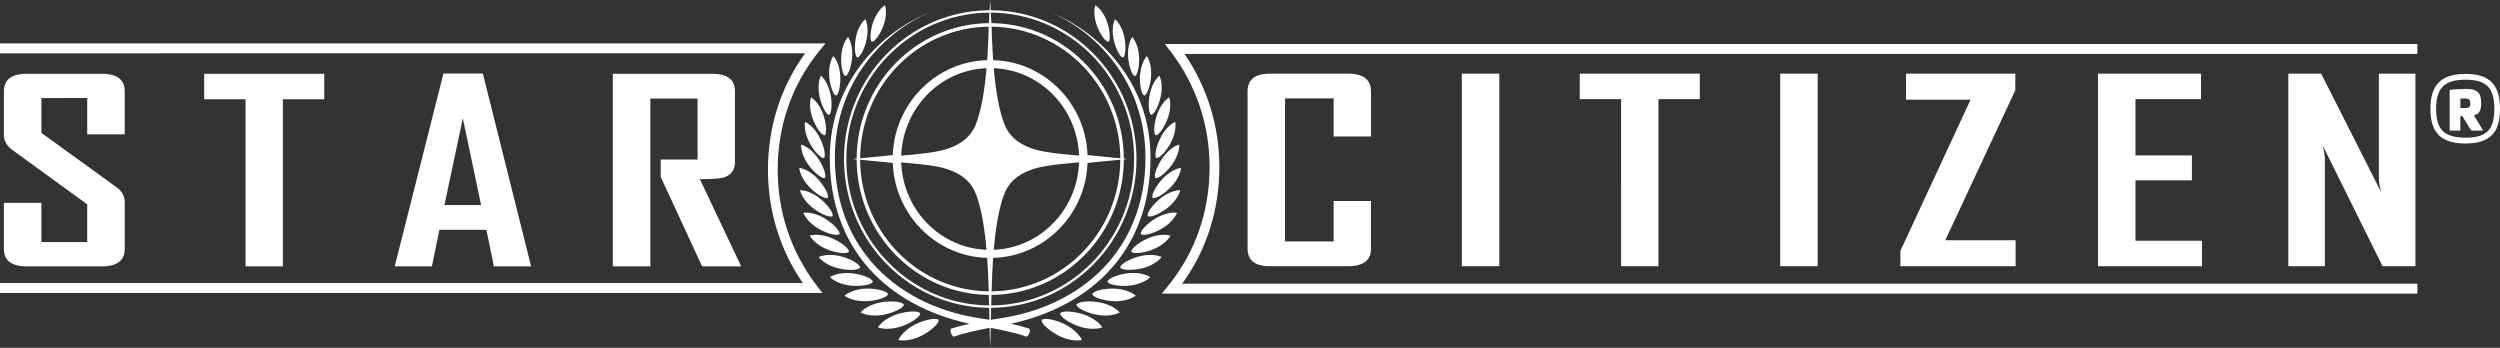 <svg xmlns="http://www.w3.org/2000/svg" width="575" height="80" fill="#fff" viewBox="0 0 575 80">
  <rect x="0" y="0" width="575" height="80" fill="#333333" stroke="none"/>
  <path d="M555.995 67.522H267.224l1.514-1.864c6.196-7.638 9.47-17.054 9.47-27.23 0-9.68-3.068-18.831-8.874-26.47l-1.398-1.836h288.059V12.4H272.43c5.25 7.651 8.018 16.602 8.018 26.027 0 9.898-2.948 19.122-8.547 26.815H556v2.279m-366.86-.136H0v-2.279h184.646c-5.254-7.651-8.018-16.602-8.018-26.027 0-9.898 2.947-19.122 8.552-26.82H0V9.981h189.852l-1.514 1.864c-6.196 7.638-9.47 17.053-9.47 27.23 0 9.68 3.068 18.83 8.878 26.469l1.394 1.841Z"/>
  <path d="M315.327 57.181c0 2.698-1.756 4.047-5.273 4.047h-17.986c-3.418 0-5.124-1.349-5.124-4.047V21.023c0-2.716 1.706-4.074 5.124-4.074h17.986c3.512 0 5.273 1.358 5.273 4.074v10.359h-8.588v-8.746h-11.172v32.905h11.168v-9.306h8.587V57.18m29.521-40.231h-8.623v44.28h8.623v-44.28Zm46.109 5.856h-9.51v38.423h-8.588V22.805h-9.51V16.95h27.608v5.856Zm27.12-5.856h-8.624v44.28h8.624v-44.28Zm45.522 44.279h-26.502v-3.536l16.145-34.773h-14.855v-5.97h25.136v3.819l-16.105 34.49h16.181v5.97Zm42.861 0h-23.921v-44.28h23.702v5.857h-15.079v12.93h12.978v5.742h-12.978v13.895h15.298v5.856Zm49.093 0h-7.558L534.171 33.36c.367 1.358.551 2.424.551 3.2v24.673h-8.404V16.949h7.557l13.82 27.303c-.368-1.358-.551-2.425-.551-3.2V16.945h8.404v44.284Zm-526.86-4.019c0 2.698-1.747 4.047-5.233 4.047H6.092c-3.462 0-5.196-1.35-5.196-4.047V46.654h8.623v9.028h10.54v-8.686L2.778 34.436C1.523 33.51.896 32.33.896 30.893V21.05c0-2.717 1.734-4.075 5.196-4.075h17.359c3.49 0 5.232 1.34 5.232 4.02v9.903h-8.619v-8.35H9.52v8.008l17.287 12.506c1.255.906 1.882 2.1 1.882 3.59V57.21Zm45.885-34.377h-9.51v38.424h-8.588V22.832h-9.51v-5.856h27.608v5.856Zm47.582 38.424h-8.551l-1.734-8.404h-10.8l-1.734 8.404H90.82v-.114l11.168-44.225h9.067l11.1 44.339Zm-11.499-14.092-4.202-19.975-4.237 19.975h8.439Zm59.817 14.092h-8.995l-9.511-20.572V36.69h8.476V22.664h-10.868v38.592h-8.623v-44.28h22.891c3.463 0 5.196 1.358 5.196 4.075v16.1c0 1.87-.824 3.077-2.468 3.624-.887.282-2.755.424-5.604.424l9.506 20.057Zm23.961-43.751c.744-.228 1.434-2.548 1.564-4.412.125-1.86-.255-3.54-.945-4.589-.825.939-1.434 2.552-1.559 4.412-.126 1.864.237 4.256.94 4.589Zm2.738-4.27c.766-.123 1.769-2.325 2.15-4.148.381-1.823.233-3.54-.305-4.68-.945.816-1.769 2.324-2.15 4.147-.376 1.828-.345 4.252.305 4.68Zm-4.879 8.741c.712-.338 1.08-2.753.954-4.635-.125-1.878-.739-3.51-1.572-4.462-.694 1.057-1.08 2.757-.954 4.64.13 1.882.829 4.22 1.572 4.457Zm10.908-16.133c.623-1.737.708-3.441.336-4.63-1.035.665-2.047 2.027-2.67 3.768-.622 1.737-.918 4.111-.336 4.626.766-.01 2.047-2.024 2.67-3.764Zm63.772 25.73c-.896 1.714-1.545 4.152-1.012 4.772.797.1 2.419-1.81 3.319-3.527.896-1.714 1.232-3.482 1.013-4.772-1.174.538-2.424 1.81-3.32 3.527Zm-2.195-5.158c.784-.124 1.806-2.366 2.191-4.23.39-1.864.237-3.614-.314-4.771-.963.83-1.805 2.365-2.19 4.229-.39 1.864-.35 4.334.313 4.771Zm1.022 4.707c.802-.013 2.132-2.114 2.777-3.92.645-1.808.739-3.586.345-4.816-1.08.692-2.132 2.11-2.777 3.92-.641 1.804-.95 4.288-.345 4.816Zm1.612 5.187c-1.133 1.586-2.119 3.933-1.671 4.63.789.214 2.675-1.463 3.808-3.05 1.133-1.59 1.711-3.308 1.671-4.63-1.254.37-2.674 1.464-3.808 3.05Zm-2.32 9.196c.757.328 2.88-1.08 4.233-2.506 1.349-1.427 2.168-3.058 2.312-4.389-1.299.196-2.881 1.08-4.234 2.507-1.352 1.426-2.661 3.627-2.311 4.388Zm-4.059-28c.704-.333 1.071-2.725.937-4.59-.126-1.859-.74-3.472-1.564-4.41-.685 1.047-1.066 2.729-.936 4.588.13 1.864.82 4.184 1.563 4.412Zm-6.096-7.894c.582-.51.286-2.893-.336-4.63-.623-1.736-1.631-3.103-2.67-3.764-.372 1.19-.283 2.894.336 4.63.622 1.732 1.904 3.746 2.67 3.764Zm3.359 3.624c.65-.429.686-2.849.305-4.68-.381-1.824-1.205-3.332-2.15-4.148-.538 1.14-.69 2.853-.305 4.68.381 1.823 1.384 4.02 2.15 4.148Zm4.874 8.741c.748-.233 1.447-2.575 1.572-4.453.126-1.878-.259-3.582-.954-4.64-.828.949-1.447 2.58-1.572 4.462-.13 1.873.242 4.289.954 4.63Zm-76.248 25.826c1.55 1.23 3.866 2.343 4.574 1.905.251-.811-1.371-2.83-2.916-4.06-1.55-1.236-3.253-1.9-4.574-1.9.327 1.303 1.366 2.82 2.916 4.055Zm62.2 24.482c-2.007-.66-4.739-.916-5.304-.205.045.907 2.401 2.338 4.408 2.999 2.007.665 3.965.702 5.304.21-.797-1.199-2.397-2.338-4.408-3.004Zm3.682-2.752c-2.06-.37-4.771-.233-5.223.542.166.884 2.67 1.955 4.726 2.32 2.056.373 3.978.136 5.223-.543-.945-1.057-2.67-1.95-4.726-2.32Zm-3.96 8.663c-.636-1.312-2.078-2.684-3.991-3.632-1.922-.948-4.614-1.59-5.277-.966-.081.916 2.083 2.684 3.996 3.637 1.912.952 3.861 1.258 5.272.961Zm-32.957-4.598c-.658-.629-3.35.014-5.272.966-1.917.948-3.355 2.324-3.991 3.637 1.406.296 3.355-.014 5.272-.966 1.917-.957 4.072-2.721 3.991-3.637Zm40.29-4.33c2.066.073 3.916-.432 5.049-1.262-1.075-.911-2.885-1.54-4.95-1.618-2.065-.073-4.708.438-5.049 1.258.283.848 2.885 1.545 4.95 1.622Zm7.79-19.564c.713.437 3.024-.666 4.574-1.905 1.555-1.226 2.594-2.744 2.925-4.056-1.33.004-3.023.665-4.578 1.905-1.55 1.23-3.162 3.244-2.921 4.056Zm1.895.483c-1.72 1.007-3.61 2.798-3.48 3.646.649.537 3.118-.237 4.838-1.25 1.724-1.015 2.979-2.373 3.485-3.645-1.335-.182-3.122.242-4.843 1.249Zm-6.374 12.66c-2.038.219-4.556 1.094-4.78 1.946.394.788 3.037 1.112 5.071.893 2.038-.218 3.776-.975 4.78-1.95-1.174-.739-3.033-1.103-5.071-.889Zm2.576-3.892c-1.971.497-4.314 1.71-4.422 2.58.493.715 3.127.656 5.094.16 1.971-.502 3.579-1.482 4.421-2.576-1.254-.57-3.127-.66-5.093-.164Zm2.141-4.202c-1.864.766-4 2.283-3.982 3.145.577.633 3.153.21 5.012-.556 1.864-.766 3.306-1.955 3.983-3.14-1.304-.379-3.154-.214-5.013.551Zm-74.479-13.818c.448-.697-.537-3.04-1.671-4.63-1.133-1.586-2.557-2.68-3.807-3.049-.041 1.322.542 3.04 1.671 4.63 1.137 1.59 3.023 3.264 3.807 3.05Zm.65 4.571c.345-.76-.963-2.962-2.312-4.388-1.352-1.427-2.934-2.311-4.233-2.507.144 1.33.959 2.962 2.316 4.389 1.353 1.426 3.467 2.834 4.229 2.506Zm.313-19.09c.663-.438.704-2.908.314-4.772-.39-1.864-1.227-3.4-2.195-4.23-.546 1.158-.699 2.908-.309 4.772.39 1.864 1.411 4.106 2.19 4.23Zm-1.021 4.707c.605-.533.3-3.012-.345-4.817-.645-1.81-1.698-3.227-2.777-3.92-.39 1.236-.305 3.009.349 4.818.641 1.81 1.971 3.906 2.773 3.92Zm-.161 5.218c.533-.62-.117-3.058-1.013-4.771-.895-1.714-2.145-2.985-3.319-3.527-.219 1.294.117 3.057 1.012 4.771.896 1.718 2.518 3.628 3.32 3.527Zm3.584 17.492c.129-.843-1.761-2.63-3.481-3.646-1.725-1.008-3.512-1.431-4.843-1.249.507 1.267 1.761 2.634 3.481 3.646 1.725 1.012 4.184 1.79 4.843 1.249Zm4.735 7.702c-.103-.87-2.455-2.079-4.422-2.58-1.966-.497-3.839-.396-5.093.164.851 1.094 2.455 2.078 4.421 2.575 1.971.501 4.601.556 5.094-.16Zm1.366 4.853c-2.07.073-3.875.707-4.95 1.618 1.133.83 2.979 1.335 5.048 1.262 2.066-.072 4.668-.774 4.95-1.617-.345-.825-2.983-1.336-5.048-1.263Zm8.699 3.683c-.457-.77-3.167-.912-5.223-.543-2.061.374-3.781 1.263-4.73 2.324 1.249.67 3.167.912 5.223.543 2.06-.365 4.56-1.44 4.73-2.325Zm-7.136-5.273c-.224-.857-2.737-1.732-4.78-1.946-2.038-.22-3.892.15-5.07.888.998.976 2.741 1.728 4.779 1.95 2.039.215 4.682-.108 5.071-.892Zm10.89 7.283c-.56-.712-3.292-.456-5.304.204-2.007.666-3.606 1.805-4.408 3.004 1.34.492 3.293.455 5.304-.205 2.007-.666 4.363-2.092 4.408-3.004ZM195.25 57.901c.013-.866-2.124-2.383-3.987-3.144-1.864-.766-3.709-.93-5.013-.552.686 1.19 2.128 2.375 3.987 3.14 1.864.766 4.43 1.185 5.013.556Zm61.317-21.592c-1.917-.206-4.099-.374-6.428-.657-.009-.187-.032-.378-.04-.56-.484-8.076-5.166-15.03-11.84-18.626-.04-.018-.072-.041-.112-.06-.215-.118-.435-.227-.654-.337-.179-.09-.368-.173-.551-.26-.076-.04-.161-.072-.242-.113a21.63 21.63 0 0 0-8.265-1.846c-.161-1.869-.278-4.735-.372-7.775h-.013.013c-.009-.26-.287-5.04-.327-6.075-.04 1.035-.318 5.815-.327 6.075h.014-.014c-.094 3.044-.21 5.906-.372 7.775-2.925.068-5.716.72-8.265 1.846-.08.04-.165.072-.242.114a9.935 9.935 0 0 0-.551.26c-.219.109-.439.218-.654.337-.04.018-.071.04-.112.059-6.674 3.595-11.355 10.55-11.839 18.626-.009.182-.032.373-.041.56-2.329.283-4.511.451-6.428.657-.34.018-2.598.21-2.607.264.009.05 2.267.246 2.607.264 1.917.205 4.099.374 6.428.656.009.187.032.379.041.561.484 8.076 5.165 15.03 11.839 18.626.041.018.072.041.112.06.215.118.435.227.654.337.18.09.368.173.551.26.077.04.162.072.242.113a21.72 21.72 0 0 0 8.265 1.846c.162 1.868.278 4.735.372 7.775h.014-.014c.009.26.014 1.002.023 1.262.022.816.058 1.65.08 2.466.018.934.045 1.86.063 2.743l.04 1.864c.045 1.928.085 3.56.121 4.594.04-1.034.076-2.666.121-4.594l.04-1.864c.018-.884.045-1.81.063-2.743.018-.816.054-1.65.076-2.466.009-.26.014-1.002.027-1.262h-.013.013c.094-3.045.211-5.907.372-7.775a21.65 21.65 0 0 0 8.265-1.846c.085-.04.166-.073.242-.114.183-.086.372-.168.551-.26.219-.109.439-.218.654-.337.04-.018.072-.04.112-.059 6.674-3.596 11.356-10.55 11.84-18.626.008-.182.031-.374.04-.56 2.329-.283 4.511-.452 6.428-.657.341-.018 2.598-.21 2.607-.264-.009-.055-2.266-.246-2.607-.264ZM244.154 24.08a21.247 21.247 0 0 1 4.014 11.28c.004.145.018.287.022.433-3.203-.283-6.401-.566-9.044-1.135-3.615-.852-6.679-2.552-8.073-5.948-1.249-3.117-2.087-7.93-2.504-13.024 6.406.255 12.015 3.495 15.585 8.394ZM207.3 35.361a21.239 21.239 0 0 1 4.014-11.28c3.566-4.899 9.179-8.14 15.584-8.39-.416 5.095-1.249 9.908-2.504 13.025-1.393 3.395-4.457 5.095-8.072 5.947-2.643.565-5.846.853-9.044 1.135 0-.146.013-.292.022-.437Zm4.009 13.699a21.238 21.238 0 0 1-4.013-11.28c-.005-.145-.018-.287-.023-.432 3.203.282 6.402.565 9.045 1.134 3.615.853 6.679 2.553 8.072 5.948 1.25 3.117 2.087 7.93 2.504 13.025-6.406-.255-12.014-3.5-15.585-8.395Zm36.854-11.284a21.204 21.204 0 0 1-4.013 11.28c-3.571 4.899-9.179 8.139-15.585 8.394.416-5.095 1.25-9.908 2.504-13.025 1.393-3.395 4.457-5.095 8.072-5.947 2.643-.565 5.846-.848 9.045-1.135 0 .146-.018.292-.023.433Z"/>
  <path d="M227.754 5.328c-16.937 0-30.717 14.018-30.717 31.25 0 17.23 13.78 31.25 30.717 31.25 16.938 0 30.717-14.02 30.717-31.25-.005-17.237-13.784-31.25-30.717-31.25Zm21.148 52.765a29.77 29.77 0 0 1-9.505 6.521 29.307 29.307 0 0 1-11.643 2.393c-4.036 0-7.956-.802-11.643-2.393a29.845 29.845 0 0 1-9.51-6.521 30.36 30.36 0 0 1-6.41-9.676 30.711 30.711 0 0 1-2.352-11.844 30.7 30.7 0 0 1 2.352-11.845 30.341 30.341 0 0 1 6.41-9.67 29.747 29.747 0 0 1 9.51-6.522 29.308 29.308 0 0 1 11.643-2.393c4.036 0 7.956.807 11.643 2.393a29.77 29.77 0 0 1 9.505 6.521 30.344 30.344 0 0 1 6.411 9.671 30.71 30.71 0 0 1 2.352 11.845c0 4.106-.793 8.094-2.352 11.844a30.231 30.231 0 0 1-6.411 9.676Z"/>
  <path d="M227.754 2.912c18.277 0 33.091 15.071 33.091 33.665 0 18.59-14.814 33.666-33.091 33.666s-33.091-15.071-33.091-33.666c0-18.594 14.814-33.665 33.091-33.665Zm0-.547c-4.538 0-8.941.903-13.089 2.69a33.422 33.422 0 0 0-10.689 7.332 34.222 34.222 0 0 0-7.208 10.874 34.554 34.554 0 0 0-2.643 13.316c0 4.617.887 9.097 2.643 13.317a34.072 34.072 0 0 0 7.208 10.874 33.568 33.568 0 0 0 10.689 7.333 32.96 32.96 0 0 0 13.089 2.689c4.538 0 8.941-.907 13.09-2.69a33.418 33.418 0 0 0 10.688-7.332c3.086-3.14 5.51-6.8 7.208-10.874a34.57 34.57 0 0 0 2.643-13.317c0-4.616-.887-9.096-2.643-13.316a34.072 34.072 0 0 0-7.208-10.874 33.491 33.491 0 0 0-10.688-7.333 32.981 32.981 0 0 0-13.09-2.689Z"/>
  <path d="M264.613 36.272c0-17.837-12.449-29.245-22.838-33.342 10.2 4.293 21.682 15.81 21.682 33.342 0 21.26-14.81 34.258-33.674 36.983-.64.091-1.263.187-1.89.287h-.314c-.622-.1-1.249-.196-1.89-.287-18.864-2.725-33.674-15.723-33.674-36.983 0-17.532 11.482-29.049 21.677-33.342-10.388 4.097-22.837 15.505-22.837 33.342 0 21.1 13.26 34.039 32.119 38.195-1.554.342-2.988.716-4.215 1.121 0 0-.314.165-.031.999.277.838.68.824.68.824 2.222-.774 5.143-1.421 8.212-2.005h.237c3.069.584 5.989 1.226 8.211 2.005 0 0 .403.014.681-.825.282-.834-.031-.998-.031-.998-1.232-.405-2.666-.779-4.216-1.12 18.851-4.162 32.111-17.095 32.111-38.196Z"/>
  <path fill-rule="evenodd" d="M563.598 20.635c1.241-.12 2.47-.168 3.711-.168 2.506 0 3.36.888 3.36 3.228 0 1.716-.433 2.52-1.674 2.844l1.99 3.252c.094.132.035.24-.14.24h-2.154c-.27 0-.352-.084-.469-.264l-1.896-3.072h-.445v3.144c0 .156-.035.192-.176.192h-2.107c-.14 0-.175-.036-.175-.192V20.79c0-.108.035-.144.175-.156Zm4.578 3.144c0-.78-.258-1.116-1.136-1.116h-1.159v2.184h1.159c.878 0 1.136-.276 1.136-1.068Z" clip-rule="evenodd"/>
  <path fill-rule="evenodd" d="M575 25.036c0-5.588-2.399-8.036-7.937-8.036-5.539 0-8.063 2.448-8.063 8.036 0 5.586 2.524 7.964 8.063 7.964 5.538 0 7.937-2.378 7.937-7.964Zm-7.937-6.703c2.617 0 4.19.583 5.13 1.537.938.951 1.506 2.535 1.506 5.166 0 2.63-.568 4.191-1.499 5.123-.938.938-2.512 1.508-5.137 1.508-2.624 0-4.239-.57-5.211-1.52-.959-.936-1.551-2.497-1.551-5.11 0-2.616.592-4.2 1.557-5.155.975-.966 2.589-1.549 5.205-1.549Z" clip-rule="evenodd"/>
</svg>
